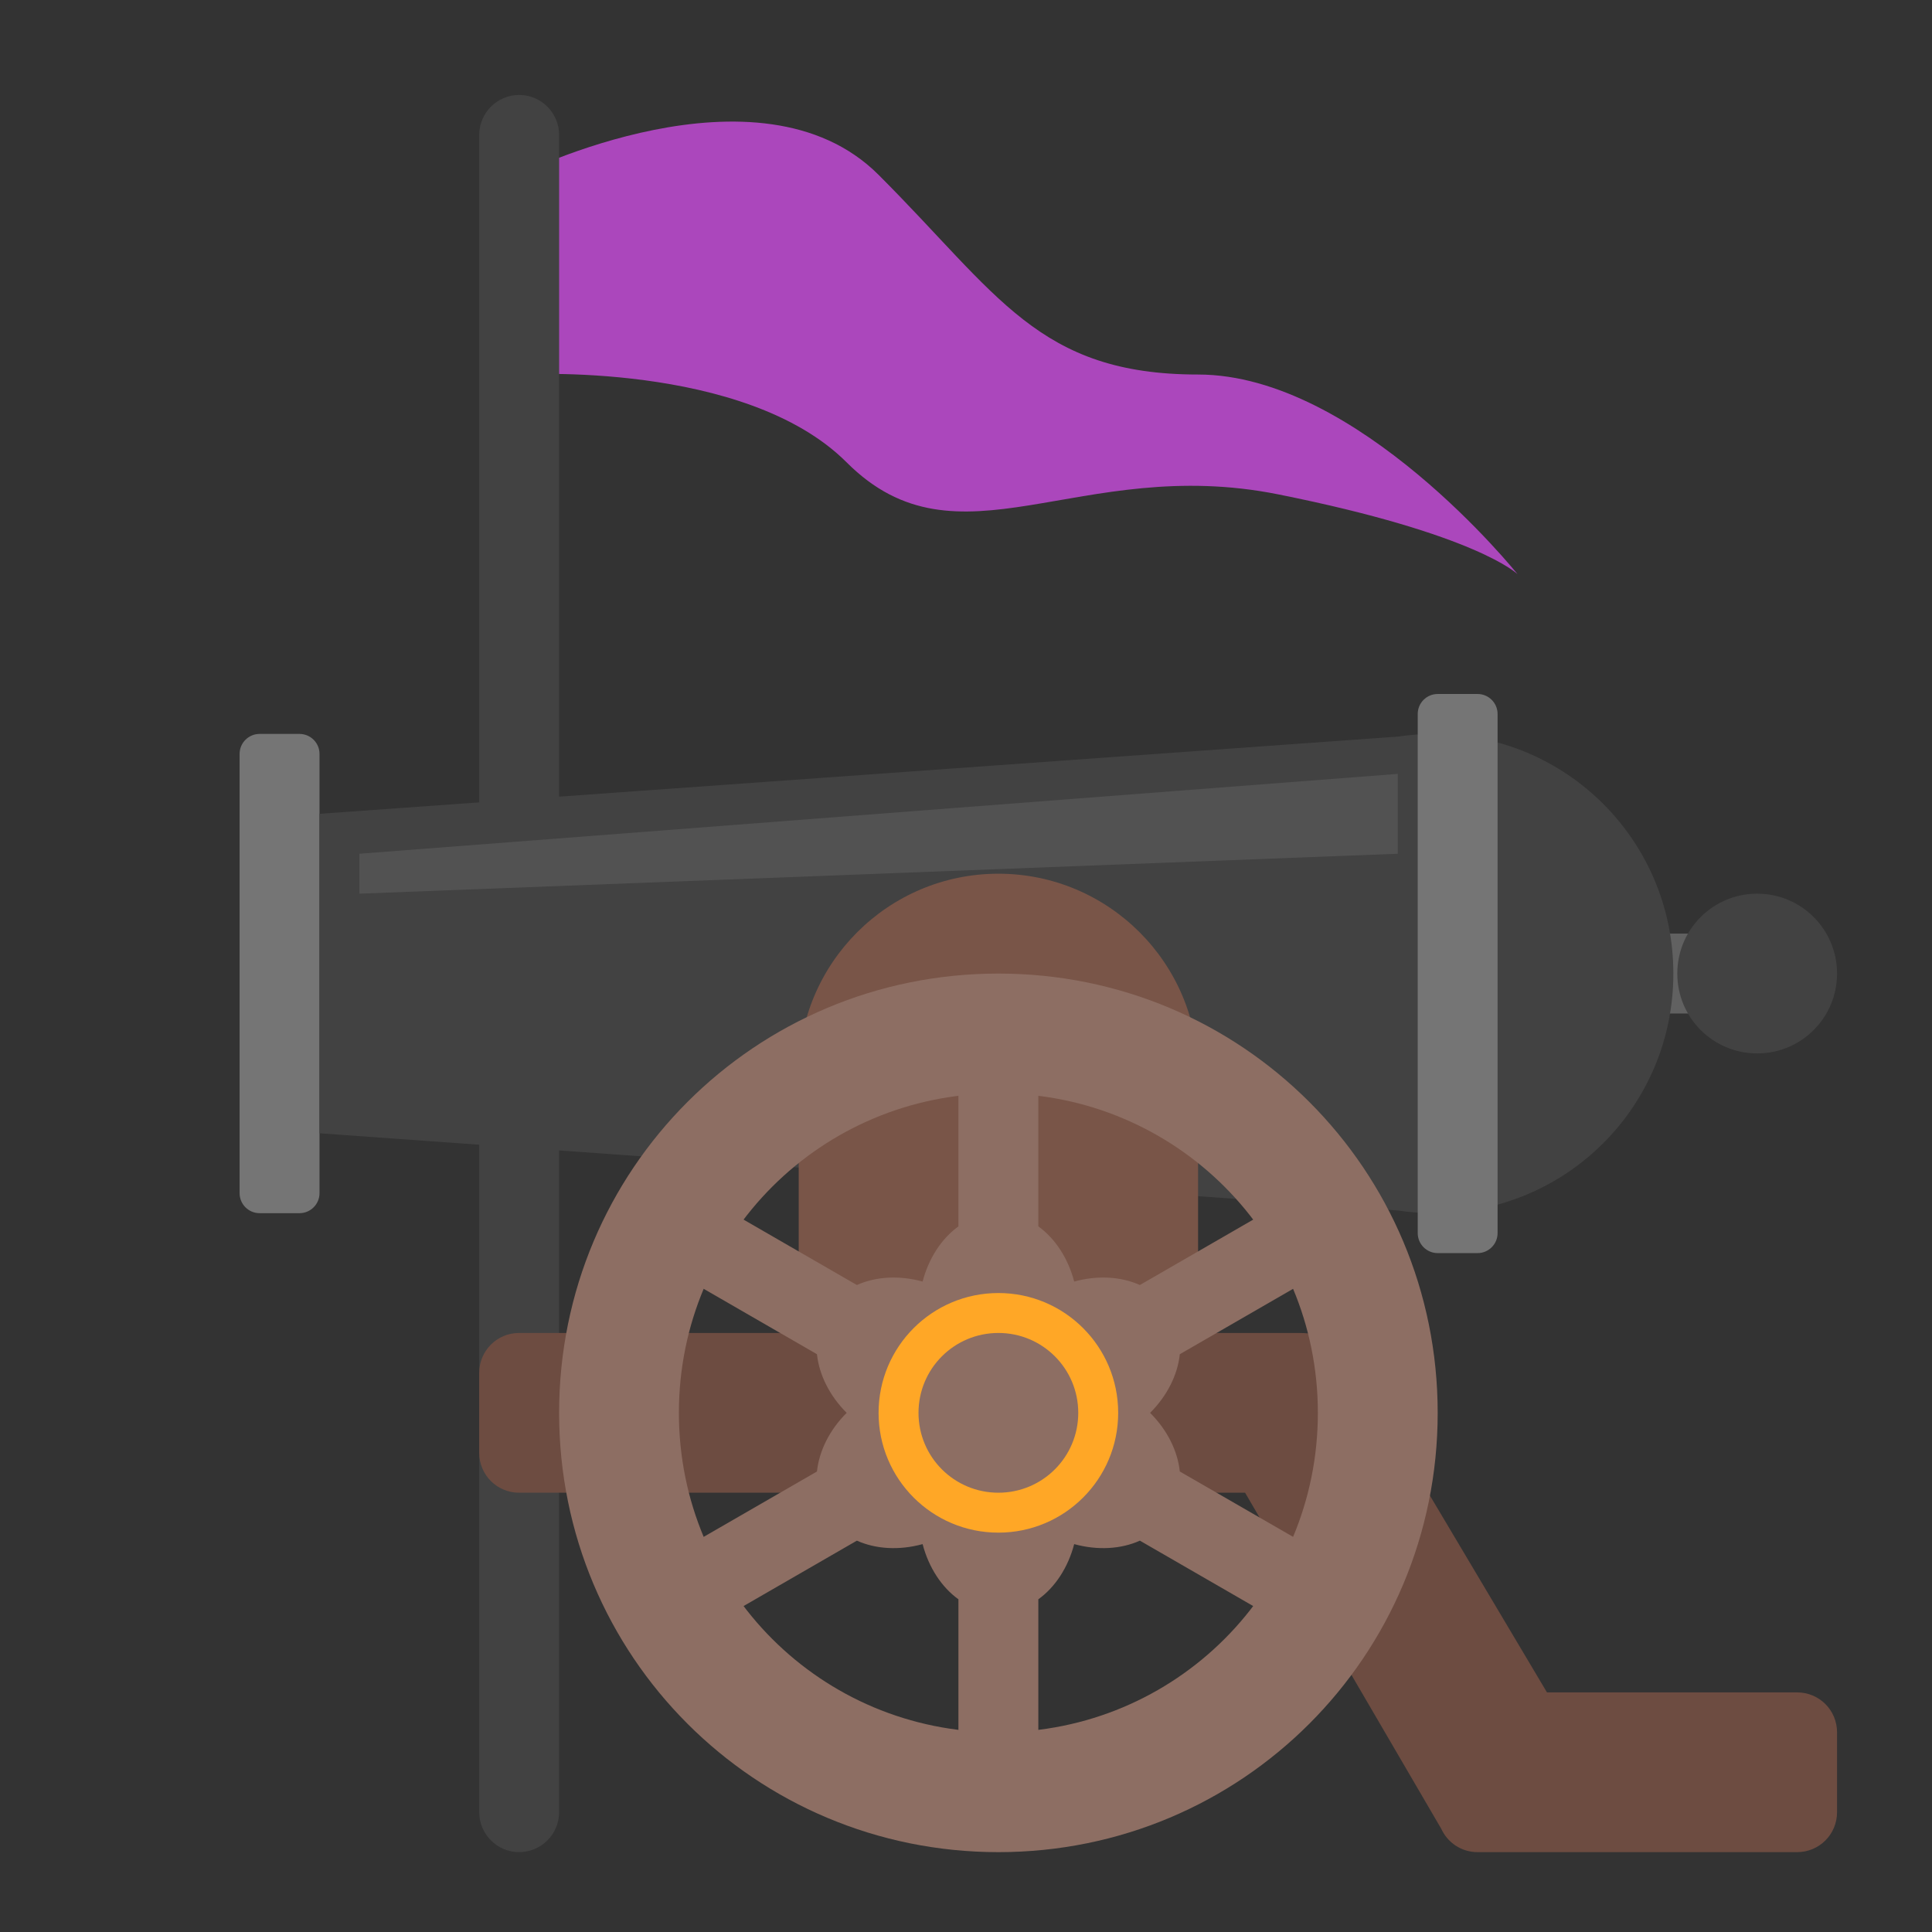 <?xml version="1.0" encoding="UTF-8"?>
<svg xmlns="http://www.w3.org/2000/svg" xmlns:xlink="http://www.w3.org/1999/xlink" width="48px" height="48px" viewBox="0 0 48 48" version="1.1">
<rect x="0" y="0" width="48" height="48" fill="#333333" stroke="none"/>
<g id="surface1">
<path style=" stroke:none;fill-rule:nonzero;fill:rgb(67.059%,27.843%,73.725%);fill-opacity:1;" d="M 12.898 4.344 C 12.898 4.344 18.852 1.367 21.828 4.344 C 24.805 7.32 25.797 9.305 29.766 9.305 C 33.734 9.305 37.703 14.266 37.703 14.266 C 37.703 14.266 36.711 13.273 31.75 12.281 C 26.789 11.289 23.812 14.266 21.035 11.488 C 18.504 8.957 12.898 9.305 12.898 9.305 Z M 12.898 4.344 "/>
<path style=" stroke:none;fill-rule:nonzero;fill:rgb(25.882%,25.882%,25.882%);fill-opacity:1;" d="M 12.898 2.359 C 13.445 2.359 13.891 2.805 13.891 3.352 L 13.891 45.023 C 13.891 45.57 13.445 46.016 12.898 46.016 C 12.352 46.016 11.906 45.57 11.906 45.023 L 11.906 3.352 C 11.906 2.805 12.352 2.359 12.898 2.359 Z M 12.898 2.359 "/>
<path style=" stroke:none;fill-rule:nonzero;fill:rgb(45.882%,45.882%,45.882%);fill-opacity:1;" d="M 6.449 18.234 L 7.441 18.234 C 7.715 18.234 7.938 18.457 7.938 18.73 L 7.938 29.645 C 7.938 29.918 7.715 30.141 7.441 30.141 L 6.449 30.141 C 6.176 30.141 5.953 29.918 5.953 29.645 L 5.953 18.73 C 5.953 18.457 6.176 18.234 6.449 18.234 Z M 6.449 18.234 "/>
<path style=" stroke:none;fill-rule:nonzero;fill:rgb(38.039%,38.039%,38.039%);fill-opacity:1;" d="M 38.695 23.195 L 43.656 23.195 L 43.656 25.18 L 38.695 25.18 Z M 38.695 23.195 "/>
<path style=" stroke:none;fill-rule:nonzero;fill:rgb(25.882%,25.882%,25.882%);fill-opacity:1;" d="M 35.621 18.234 C 35.316 18.234 35.02 18.258 34.727 18.301 L 7.938 20.219 L 7.938 28.156 L 34.727 30.074 C 35.02 30.117 35.316 30.141 35.621 30.141 C 38.918 30.141 41.574 27.484 41.574 24.188 C 41.574 20.891 38.918 18.234 35.621 18.234 Z M 35.621 18.234 "/>
<path style=" stroke:none;fill-rule:nonzero;fill:rgb(98.039%,98.039%,98.039%);fill-opacity:0.091;" d="M 8.93 21.211 L 8.93 22.203 L 34.727 21.211 L 34.727 19.227 Z M 8.93 21.211 "/>
<path style=" stroke:none;fill-rule:nonzero;fill:rgb(25.882%,25.882%,25.882%);fill-opacity:1;" d="M 43.656 22.203 C 44.754 22.203 45.641 23.09 45.641 24.188 C 45.641 25.285 44.754 26.172 43.656 26.172 C 42.559 26.172 41.672 25.285 41.672 24.188 C 41.672 23.09 42.559 22.203 43.656 22.203 Z M 43.656 22.203 "/>
<path style=" stroke:none;fill-rule:nonzero;fill:rgb(47.451%,33.333%,28.235%);fill-opacity:1;" d="M 24.805 21.707 C 27.543 21.707 29.766 23.93 29.766 26.668 L 29.766 33.117 C 29.766 35.855 27.543 38.078 24.805 38.078 C 22.066 38.078 19.844 35.855 19.844 33.117 L 19.844 26.668 C 19.844 23.93 22.066 21.707 24.805 21.707 Z M 24.805 21.707 "/>
<path style=" stroke:none;fill-rule:nonzero;fill:rgb(42.745%,29.804%,25.49%);fill-opacity:1;" d="M 14.387 33.117 L 12.898 33.117 C 12.348 33.117 11.906 33.559 11.906 34.109 L 11.906 36.094 C 11.906 36.645 12.348 37.086 12.898 37.086 L 30.934 37.086 L 35.77 45.371 C 35.781 45.391 35.793 45.41 35.805 45.43 C 35.961 45.777 36.305 46.016 36.711 46.016 L 36.844 46.016 C 36.871 46.016 36.898 46.016 36.93 46.016 L 44.648 46.016 C 45.199 46.016 45.641 45.574 45.641 45.023 L 45.641 43.039 C 45.641 42.488 45.199 42.047 44.648 42.047 L 38.434 42.047 L 33.551 33.836 C 33.234 33.406 33.09 33.117 32.246 33.117 Z M 14.387 33.117 "/>
<path style=" stroke:none;fill-rule:nonzero;fill:rgb(55.294%,43.137%,38.824%);fill-opacity:1;" d="M 23.812 26.172 L 23.812 30.469 C 23.395 30.77 23.074 31.258 22.922 31.84 C 22.34 31.68 21.758 31.715 21.289 31.926 L 17.566 29.777 L 16.574 31.496 L 20.297 33.645 C 20.352 34.156 20.609 34.676 21.035 35.102 C 20.609 35.527 20.352 36.047 20.297 36.559 L 16.574 38.707 L 17.566 40.426 L 21.289 38.277 C 21.758 38.488 22.34 38.523 22.922 38.363 C 23.074 38.945 23.395 39.434 23.812 39.734 L 23.812 44.031 L 25.797 44.031 L 25.797 39.734 C 26.215 39.434 26.535 38.945 26.688 38.363 C 27.27 38.523 27.852 38.488 28.32 38.277 L 32.043 40.426 L 33.035 38.707 L 29.312 36.559 C 29.258 36.047 29 35.527 28.574 35.102 C 29 34.676 29.258 34.156 29.312 33.645 L 33.035 31.496 L 32.043 29.777 L 28.32 31.926 C 27.852 31.715 27.27 31.68 26.688 31.84 C 26.535 31.258 26.215 30.77 25.797 30.469 L 25.797 26.172 Z M 23.812 26.172 "/>
<path style=" stroke:none;fill-rule:nonzero;fill:rgb(100%,65.49%,14.902%);fill-opacity:1;" d="M 24.805 32.125 C 26.449 32.125 27.781 33.457 27.781 35.102 C 27.781 36.746 26.449 38.078 24.805 38.078 C 23.16 38.078 21.828 36.746 21.828 35.102 C 21.828 33.457 23.16 32.125 24.805 32.125 Z M 24.805 32.125 "/>
<path style=" stroke:none;fill-rule:nonzero;fill:rgb(45.882%,45.882%,45.882%);fill-opacity:1;" d="M 35.719 17.242 L 36.711 17.242 C 36.984 17.242 37.207 17.465 37.207 17.738 L 37.207 30.637 C 37.207 30.91 36.984 31.133 36.711 31.133 L 35.719 31.133 C 35.445 31.133 35.223 30.91 35.223 30.637 L 35.223 17.738 C 35.223 17.465 35.445 17.242 35.719 17.242 Z M 35.719 17.242 "/>
<path style=" stroke:none;fill-rule:nonzero;fill:rgb(55.294%,43.137%,38.824%);fill-opacity:1;" d="M 24.805 24.188 C 18.758 24.188 13.891 29.055 13.891 35.102 C 13.891 41.148 18.758 46.016 24.805 46.016 C 30.852 46.016 35.719 41.148 35.719 35.102 C 35.719 29.055 30.852 24.188 24.805 24.188 Z M 24.805 27.164 C 29.203 27.164 32.742 30.703 32.742 35.102 C 32.742 39.5 29.203 43.039 24.805 43.039 C 20.406 43.039 16.867 39.5 16.867 35.102 C 16.867 30.703 20.406 27.164 24.805 27.164 Z M 24.805 27.164 "/>
<path style=" stroke:none;fill-rule:nonzero;fill:rgb(55.294%,43.137%,38.824%);fill-opacity:1;" d="M 24.805 33.117 C 25.902 33.117 26.789 34.004 26.789 35.102 C 26.789 36.199 25.902 37.086 24.805 37.086 C 23.707 37.086 22.82 36.199 22.82 35.102 C 22.82 34.004 23.707 33.117 24.805 33.117 Z M 24.805 33.117 "/>
</g>
</svg>

